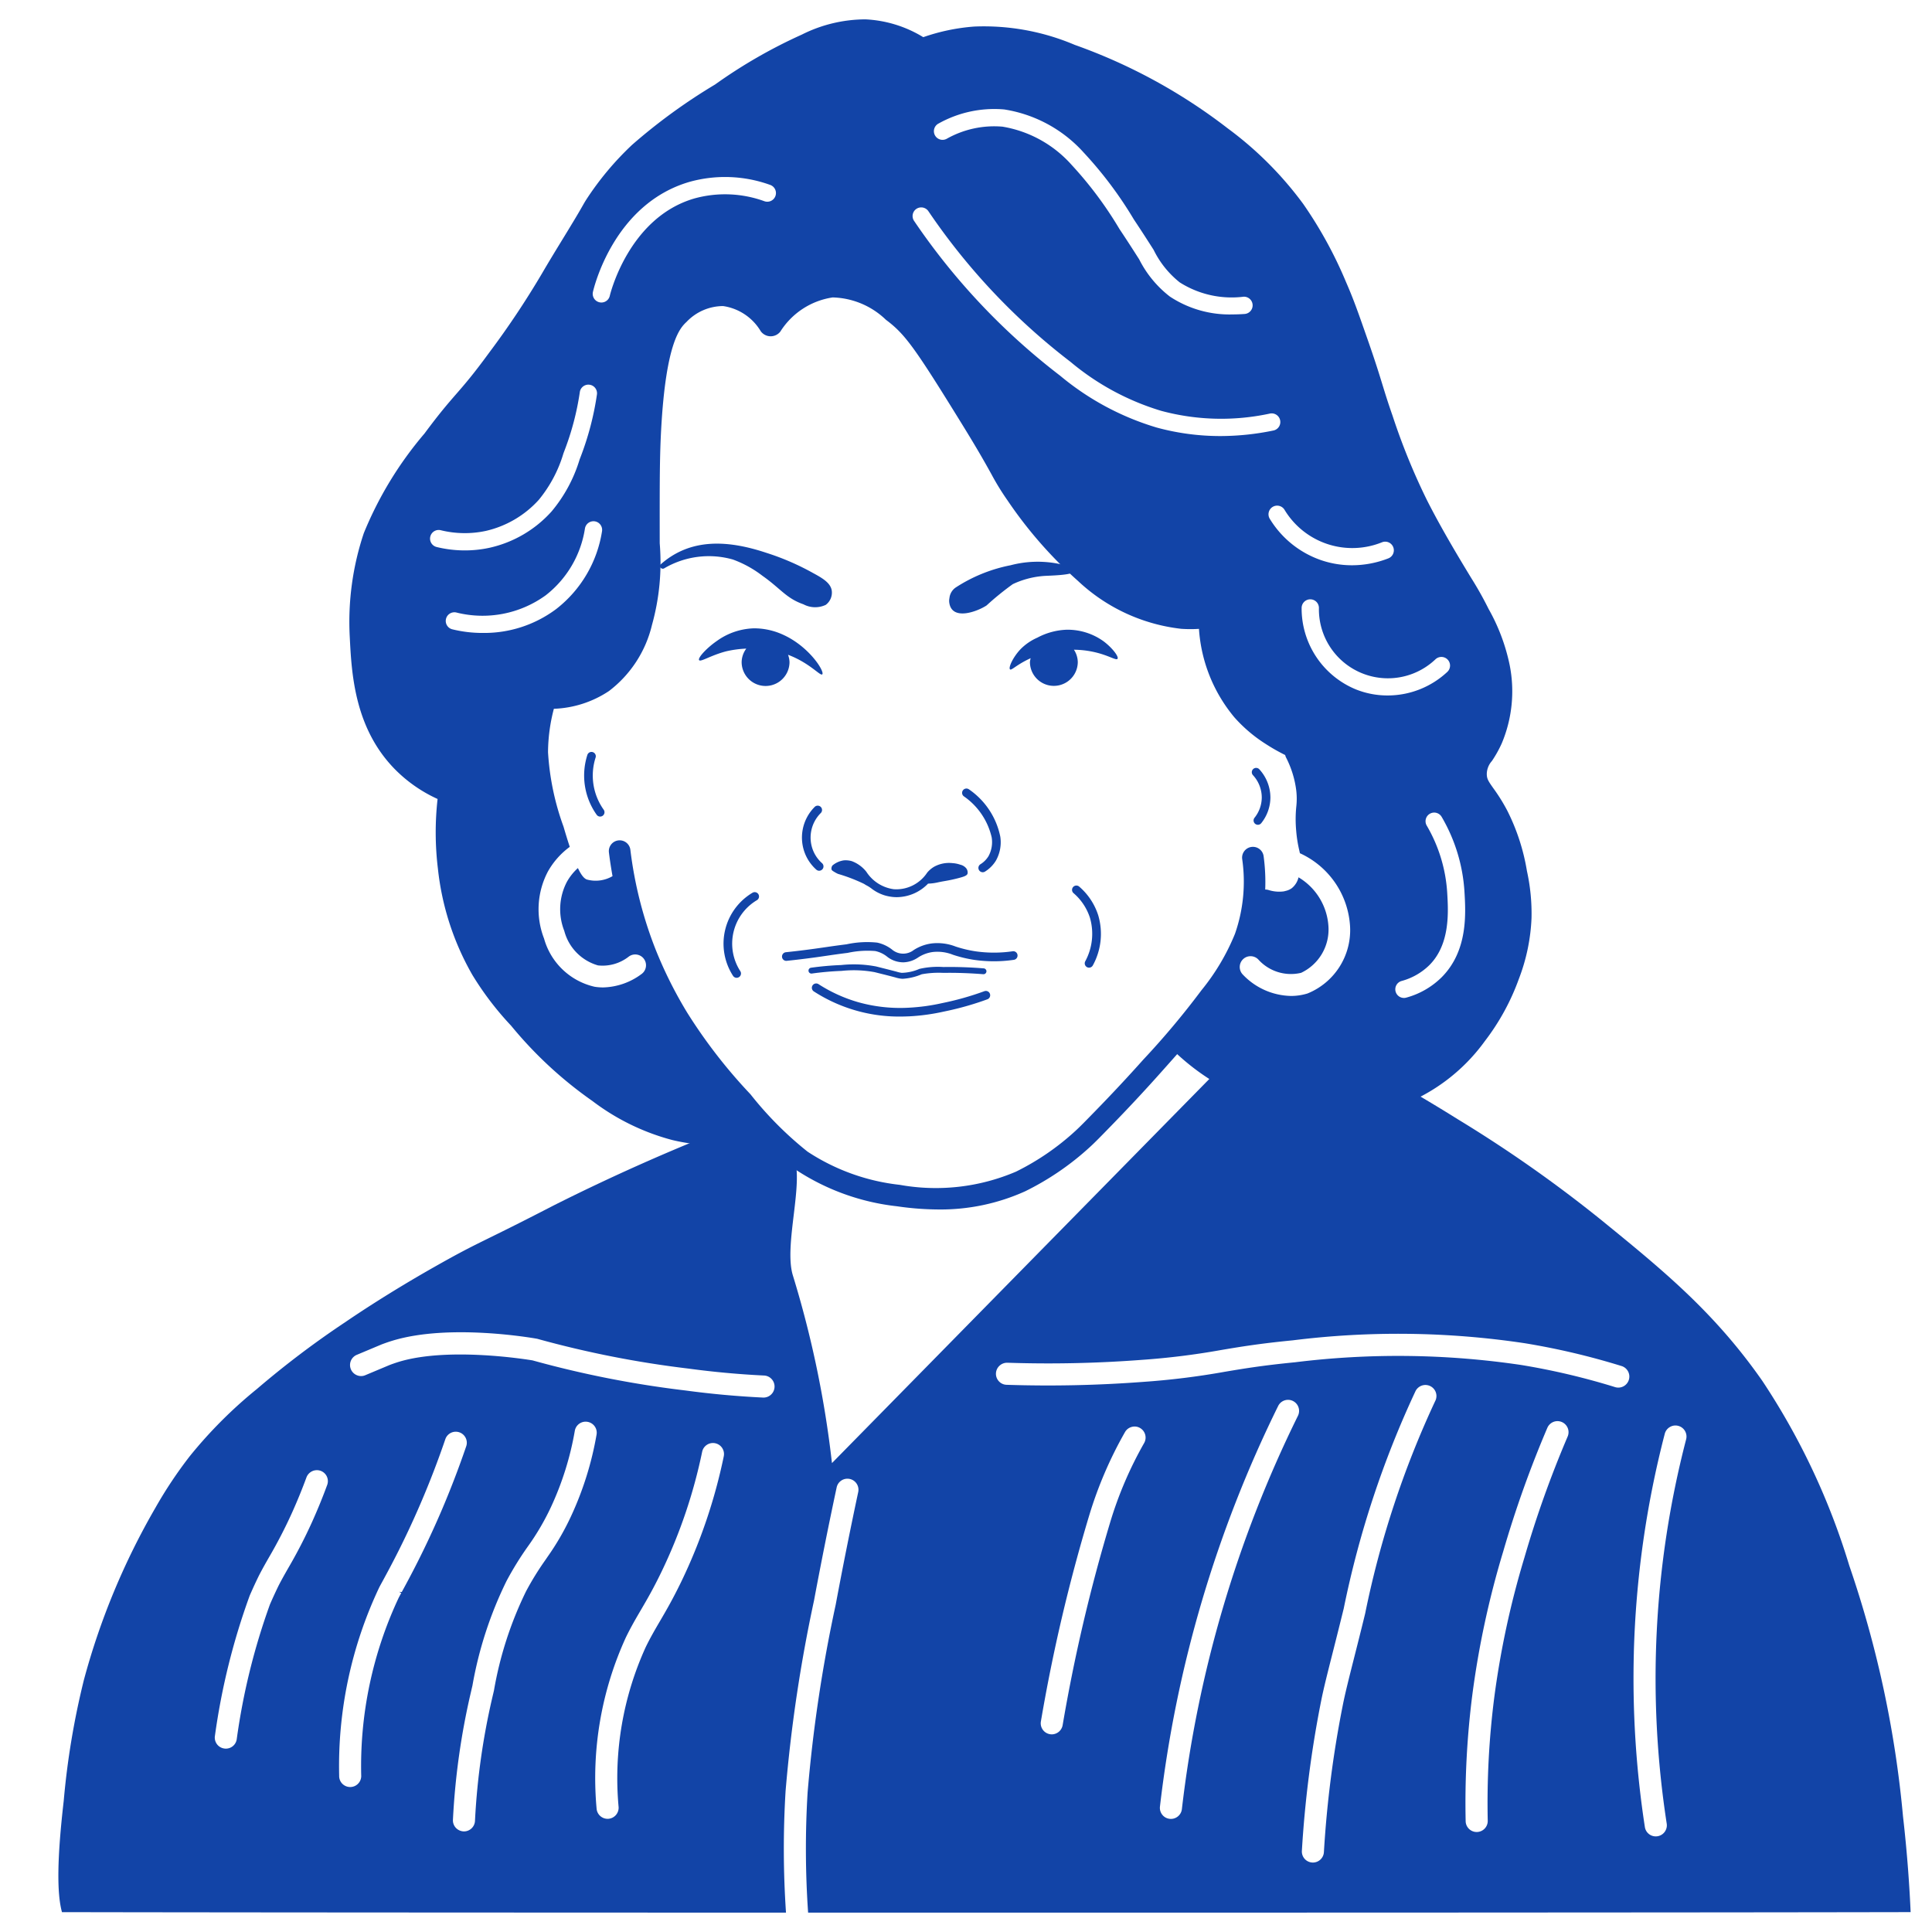 <svg height='100px' width='100px'  fill="#1244a7" xmlns="http://www.w3.org/2000/svg" data-name="Sonia Sotomayor" viewBox="0 0 100 100" x="0px" y="0px"><title>Sonia Sotomayor</title><path d="M98.894,98.971c-.053-1.192-.159-2.898-.393-4.939a55.441,55.441,0,0,0-2.783-12.998,36.212,36.212,0,0,0-4.497-9.555c-2.488-3.566-5.154-5.737-8.296-8.296a68.61,68.61,0,0,0-7.487-5.261,88.844,88.844,0,0,0-9.713-5.261q-11.332,11.534-22.663,23.068a53.424,53.424,0,0,0-2.023-9.713c-.483-1.569.595-4.81.048-6.156-1.792-.969-1.343-1.263-2.419-1.869a106.968,106.968,0,0,0-9.973,4.383C24.718,64.432,24.898,64.205,22.421,65.611c-2.277,1.293-3.91,2.387-4.532,2.811a47.355,47.355,0,0,0-4.587,3.468,23.471,23.471,0,0,0-3.468,3.468,22.225,22.225,0,0,0-1.79,2.685,36.84,36.84,0,0,0-3.703,8.915,40.67,40.67,0,0,0-1.043,6.255c-.345,2.991-.358,4.791-.09,5.759,6.473.014,21.244.023,37.475.026a49.069,49.069,0,0,1-.021-6.298,77.585,77.585,0,0,1,1.47-9.849c.369-1.976.764-3.948,1.173-5.861a.568.568,0,0,1,.247-.361.574.574,0,0,1,.432-.078.571.571,0,0,1,.437.678c-.407,1.911-.8,3.872-1.165,5.828a75.771,75.771,0,0,0-1.454,9.714,48.14,48.14,0,0,0,.025,6.218l.001.009C64.422,99.001,89.516,98.992,98.894,98.971ZM16.935,76.861c-.238.65-.503,1.296-.786,1.924a25.846,25.846,0,0,1-1.229,2.378c-.172.301-.341.598-.497.903-.196.402-.352.751-.449.974A34.155,34.155,0,0,0,12.252,90.03a.568.568,0,0,1-.564.479.588.588,0,0,1-.091-.008.569.569,0,0,1-.472-.656,35.189,35.189,0,0,1,1.801-7.26c.147-.339.314-.702.47-1.02.18-.351.357-.662.529-.962a25.188,25.188,0,0,0,1.183-2.289c.274-.607.528-1.229.755-1.846a.577.577,0,0,1,.732-.339h0a.569.569,0,0,1,.34.733Zm3.861,5.542-.136-.009.109.059c-.048.089-.091.167-.126.233a20.5,20.5,0,0,0-1.946,9.249.572.572,0,0,1-.981.389.567.567,0,0,1-.161-.407,21.616,21.616,0,0,1,2.081-9.768c.042-.079.095-.177.158-.291.401-.737,1.147-2.108,1.987-4.066.465-1.083.892-2.193,1.269-3.299a.571.571,0,0,1,1.053-.068.563.563,0,0,1,.028.436c-.389,1.138-.826,2.276-1.301,3.382C21.965,80.254,21.175,81.706,20.795,82.403Zm7.531-1.801-.07.102-.003.004-.051.074a14.884,14.884,0,0,0-.976,1.586,19.027,19.027,0,0,0-1.66,5.133l-.094.402a36.015,36.015,0,0,0-.888,6.347.571.571,0,0,1-.57.543.585.585,0,0,1-.424-.189.566.566,0,0,1-.147-.412,37.096,37.096,0,0,1,.917-6.548l.093-.401a20.115,20.115,0,0,1,1.764-5.411A16.338,16.338,0,0,1,27.311,80.061a12.818,12.818,0,0,0,1.213-2.07,15.655,15.655,0,0,0,1.228-3.932.57.57,0,0,1,.658-.465.576.576,0,0,1,.372.234.566.566,0,0,1,.096.427,16.795,16.795,0,0,1-1.318,4.218A13.438,13.438,0,0,1,28.326,80.602Zm9.135-5.223a27.959,27.959,0,0,1-2.187,6.462c-.448.927-.804,1.537-1.119,2.075-.257.439-.492.842-.732,1.334a16.361,16.361,0,0,0-1.405,8.284.574.574,0,0,1-.533.607l-.033.001a.573.573,0,0,1-.574-.536,17.481,17.481,0,0,1,1.517-8.856c.263-.539.509-.961.771-1.408.309-.528.657-1.123,1.078-1.999a26.764,26.764,0,0,0,2.098-6.197.571.571,0,0,1,1.119.231Zm2.043-3.041c-1.341-.064-2.69-.187-4.016-.366a52.928,52.928,0,0,1-7.922-1.558c-.165-.027-4.31-.718-6.917.072-.236.072-.467.16-.476.163l-1.266.531a.552.552,0,0,1-.436.001.571.571,0,0,1-.004-1.055l1.28-.537c.074-.028.314-.119.57-.196,2.953-.9,7.305-.131,7.489-.097a52.617,52.617,0,0,0,7.836,1.543c1.287.174,2.596.294,3.89.357a.571.571,0,0,1-.027,1.142ZM59.216,74.7a19.791,19.791,0,0,0-1.76,4.117,87.304,87.304,0,0,0-2.455,10.484.576.576,0,0,1-.563.469.644.644,0,0,1-.103-.01.572.572,0,0,1-.457-.669,88.491,88.491,0,0,1,2.491-10.625,20.949,20.949,0,0,1,1.865-4.349.566.566,0,0,1,.353-.262.551.551,0,0,1,.43.063A.572.572,0,0,1,59.216,74.7ZM67.182,73.28a62.241,62.241,0,0,0-6.008,20.361.572.572,0,0,1-.567.505.51.51,0,0,1-.066-.004.561.561,0,0,1-.383-.213.572.572,0,0,1-.119-.421,63.422,63.422,0,0,1,6.118-20.734.571.571,0,0,1,.764-.26.573.573,0,0,1,.261.766Zm7.116-.789-.014.03a49.022,49.022,0,0,0-3.624,10.998c-.221.905-.413,1.663-.577,2.311-.254,1.003-.454,1.795-.58,2.428a55.925,55.925,0,0,0-.978,7.61.572.572,0,0,1-.57.537l-.031-.001a.57.57,0,0,1-.539-.603,57.18,57.18,0,0,1,.998-7.766c.13-.652.324-1.417.592-2.476l.042-.165c.158-.624.334-1.324.536-2.146a50.021,50.021,0,0,1,3.718-11.253.578.578,0,0,1,.336-.282.571.571,0,0,1,.693.778Zm6.844,1.862a54.841,54.841,0,0,0-2.238,6.266A45.39,45.39,0,0,0,77.34,87.881,43.062,43.062,0,0,0,77.005,94.24a.571.571,0,1,1-1.143.025,44.212,44.212,0,0,1,.344-6.529,46.372,46.372,0,0,1,1.601-7.435,56.045,56.045,0,0,1,2.283-6.396.575.575,0,0,1,.315-.307.572.572,0,0,1,.737.755Zm3.425,11.18a50.579,50.579,0,0,1,1.601-11.321.567.567,0,0,1,.263-.348.56.56,0,0,1,.434-.062.572.572,0,0,1,.409.698A49.233,49.233,0,0,0,86.269,94.391a.573.573,0,0,1-.478.653.659.659,0,0,1-.087.007.569.569,0,0,1-.566-.485A50.658,50.658,0,0,1,84.568,85.533ZM51.703,71.496a.567.567,0,0,1,.033-.808.576.576,0,0,1,.386-.153h.022a63.827,63.827,0,0,0,6.944-.148,38.36,38.36,0,0,0,4.099-.507c.977-.165,1.977-.334,3.73-.505a44.112,44.112,0,0,1,12.003.15,37.135,37.135,0,0,1,4.992,1.175.571.571,0,1,1-.338,1.09,36.18,36.18,0,0,0-4.838-1.139,43.439,43.439,0,0,0-11.704-.14c-1.717.168-2.695.334-3.642.493a39.328,39.328,0,0,1-4.217.522,65.275,65.275,0,0,1-7.072.151A.562.562,0,0,1,51.703,71.496Z"></path><path d="M46.566,52.617a8.121,8.121,0,0,1-4.449-1.306.224.224,0,0,1,.243-.376,7.721,7.721,0,0,0,2.068.94,8.011,8.011,0,0,0,2.636.282,10.207,10.207,0,0,0,1.705-.237,15.045,15.045,0,0,0,2.193-.62.224.224,0,0,1,.154.42,15.495,15.495,0,0,1-2.257.638,10.716,10.716,0,0,1-1.775.246C46.956,52.609,46.781,52.617,46.566,52.617Z"></path><path d="M46.76,49.81a1.366,1.366,0,0,1-.176-.012,1.346,1.346,0,0,1-.68-.291,1.451,1.451,0,0,0-.602-.281,4.827,4.827,0,0,0-1.428.095c-.438.054-.748.099-1.066.146-.18.026-.362.053-.572.082-.5.069-1.009.131-1.512.183a.221.221,0,0,1-.246-.199.224.224,0,0,1,.199-.246c.498-.052,1.002-.113,1.497-.182.208-.029.39-.055.569-.081.322-.047.634-.092,1.076-.147a5.011,5.011,0,0,1,1.581-.088,1.897,1.897,0,0,1,.764.354.892.892,0,0,0,1.134.028,2.261,2.261,0,0,1,.928-.339,2.6,2.6,0,0,1,1.231.159,6.272,6.272,0,0,0,1.023.247,6.698,6.698,0,0,0,1.933-0.0.221.221,0,0,1,.253.19.224.224,0,0,1-.19.253,7.148,7.148,0,0,1-2.062-0,6.727,6.727,0,0,1-1.09-.263,2.156,2.156,0,0,0-1.042-.142,1.826,1.826,0,0,0-.759.282A1.423,1.423,0,0,1,46.76,49.81Z"></path><path d="M38.13,50.611a.224.224,0,0,1-.188-.102,3.065,3.065,0,0,1,.998-4.295.224.224,0,1,1,.23.384,2.617,2.617,0,0,0-.852,3.668.224.224,0,0,1-.188.345Z"></path><path d="M56.369,50.086a.224.224,0,0,1-.196-.331,2.985,2.985,0,0,0,.244-2.245,2.821,2.821,0,0,0-.841-1.273.224.224,0,1,1,.294-.337,3.268,3.268,0,0,1,.974,1.476,3.387,3.387,0,0,1-.279,2.593A.224.224,0,0,1,56.369,50.086Z"></path><path d="M65.108,42.691a.224.224,0,0,1-.174-.364,1.696,1.696,0,0,0,.375-1.041,1.716,1.716,0,0,0-.459-1.167.224.224,0,0,1,.327-.306,2.17,2.17,0,0,1,.579,1.476,2.147,2.147,0,0,1-.474,1.318A.223.223,0,0,1,65.108,42.691Z"></path><path d="M31.066,42.266a.224.224,0,0,1-.183-.094,3.499,3.499,0,0,1-.478-3.107.224.224,0,0,1,.426.137,3.05,3.05,0,0,0,.417,2.71.224.224,0,0,1-.182.353Z"></path><path d="M50.865,45.147a.224.224,0,0,1-.119-.413,1.284,1.284,0,0,0,.418-.418,1.514,1.514,0,0,0,.165-.974,3.548,3.548,0,0,0-1.447-2.129.224.224,0,0,1,.266-.36A3.912,3.912,0,0,1,51.774,43.301a1.934,1.934,0,0,1-.228,1.249,1.729,1.729,0,0,1-.562.563A.222.222,0,0,1,50.865,45.147Z"></path><path d="M42.401,45.07a.223.223,0,0,1-.149-.057,2.218,2.218,0,0,1-.553-.757,2.24,2.24,0,0,1,.455-2.476.224.224,0,1,1,.32.312,1.793,1.793,0,0,0-.366,1.982,1.776,1.776,0,0,0,.442.605.224.224,0,0,1-.149.39Z"></path><path d="M40.496,32.837a3.59,3.59,0,0,0-1.472-.315,3.45,3.45,0,0,0-1.921.655c-.512.352-.998.872-.917.991.077.113.588-.244,1.401-.456a5.652,5.652,0,0,1,1.041-.14,1.207,1.207,0,0,0-.241.695,1.239,1.239,0,0,0,2.478,0,1.209,1.209,0,0,0-.076-.376c1.134.428,1.672,1.119,1.772,1.012C42.696,34.763,41.878,33.443,40.496,32.837Z"></path><path d="M57.113,33.188a3.18,3.18,0,0,0-1.915-.593,3.481,3.481,0,0,0-1.505.41,2.788,2.788,0,0,0-.866.593c-.397.415-.645.967-.547,1.049.067.055.246-.147.745-.419.113-.061.221-.114.323-.161a1.171,1.171,0,0,0-.039.195,1.238,1.238,0,1,0,2.477,0,1.204,1.204,0,0,0-.199-.632,4.968,4.968,0,0,1,.978.105c.809.17,1.201.467,1.277.365C57.925,33.989,57.555,33.515,57.113,33.188Z"></path><path d="M55.517,29.379a5.518,5.518,0,0,0-3.213-.121,8.026,8.026,0,0,0-2.818,1.139.752.752,0,0,0-.343.56.703.703,0,0,0-.006.254c.149.937,1.46.437,1.929.126a14.719,14.719,0,0,1,1.356-1.102,4.552,4.552,0,0,1,1.631-.425c.167-.015,1.625-.036,1.485-.253a.696.696,0,0,0,.029-.067A.095.095,0,0,0,55.517,29.379Z"></path><path d="M42.089,29.663a13.1,13.1,0,0,0-2.423-1.049c-1.979-.659-3.918-.78-5.475.602-.12.106.053.267.176.208a4.553,4.553,0,0,1,3.568-.463,5.705,5.705,0,0,1,1.53.843c.943.662,1.225,1.162,2.122,1.475a1.287,1.287,0,0,0,1.153.029.789.789,0,0,0,.31-.75C42.984,30.183,42.61,29.943,42.089,29.663Z"></path><path d="M79.034,45.084A10.79,10.79,0,0,0,78.011,41.948a9.248,9.248,0,0,0-.71-1.14c-.274-.387-.346-.499-.345-.763a1.032,1.032,0,0,1,.264-.655,6.063,6.063,0,0,0,.508-.908,6.947,6.947,0,0,0,.414-4.05,10.001,10.001,0,0,0-1.093-2.913,18.096,18.096,0,0,0-.886-1.581l-.108-.177c-.473-.781-1.458-2.405-2.216-3.914A33.605,33.605,0,0,1,72.077,21.513c-.244-.697-.379-1.139-.523-1.607-.167-.543-.356-1.159-.744-2.271-.496-1.419-.744-2.132-1.135-3.025a21.811,21.811,0,0,0-2.219-4.052A18.39,18.39,0,0,0,63.544,6.642a28.587,28.587,0,0,0-7.917-4.32,12.027,12.027,0,0,0-5.195-.948,10.317,10.317,0,0,0-2.644.55,6.302,6.302,0,0,0-2.991-.922,7.373,7.373,0,0,0-3.297.79,26.304,26.304,0,0,0-4.489,2.583,29.591,29.591,0,0,0-4.293,3.121A15.433,15.433,0,0,0,30.335,10.348c-.071.113-.111.183-.174.294-.076.134-.189.334-.456.777q-.298.495-.6.987c-.346.566-.704,1.152-1.045,1.737a44.539,44.539,0,0,1-2.752,4.126c-.812,1.111-1.241,1.605-1.696,2.128-.429.493-.872,1.004-1.642,2.044a18.981,18.981,0,0,0-3.14,5.157,14.461,14.461,0,0,0-.727,5.363c.095,1.898.239,4.765,2.391,6.909A7.399,7.399,0,0,0,22.649,41.355a15.503,15.503,0,0,0,.017,3.605,14.029,14.029,0,0,0,1.788,5.509,15.845,15.845,0,0,0,2,2.62,21.034,21.034,0,0,0,4.21,3.899,11.815,11.815,0,0,0,4.138,2.021,10.189,10.189,0,0,0,2.364.277,10.664,10.664,0,0,0,1.577-.118.557.557,0,0,0,.465-.449,11.275,11.275,0,0,0,1.968,1.817,11.897,11.897,0,0,0,5.255,1.901,15.159,15.159,0,0,0,2.14.165,10.621,10.621,0,0,0,4.498-.944,14.291,14.291,0,0,0,3.353-2.295c.266-.243.539-.524,1.087-1.087.863-.886,1.727-1.812,2.504-2.683.342-.383.644-.722.918-1.032a11.963,11.963,0,0,0,5.535,2.9,9.538,9.538,0,0,0,10.398-3.585,11.896,11.896,0,0,0,1.755-3.216,9.87,9.87,0,0,0,.652-3.138A10.236,10.236,0,0,0,79.034,45.084ZM66.487,26.388A4.099,4.099,0,0,0,71.531,28.069a.447.447,0,0,1,.582.248.448.448,0,0,1-.248.582,5.181,5.181,0,0,1-1.89.359,4.923,4.923,0,0,1-1.632-.277,5.027,5.027,0,0,1-2.621-2.13.448.448,0,0,1,.151-.614.447.447,0,0,1,.615.151ZM48.59,6.388a5.908,5.908,0,0,1,3.389-.723A6.984,6.984,0,0,1,56.091,7.895a20.426,20.426,0,0,1,2.597,3.463c.438.656.763,1.166,1.024,1.575a4.891,4.891,0,0,0,1.352,1.684,5.012,5.012,0,0,0,3.292.742.447.447,0,1,1,.066.892c-.21.015-.417.023-.615.023a5.601,5.601,0,0,1-3.252-.922,5.637,5.637,0,0,1-1.59-1.926c-.267-.419-.589-.924-1.022-1.572A19.671,19.671,0,0,0,55.477,8.546a6.138,6.138,0,0,0-3.587-1.99,5.006,5.006,0,0,0-2.875.62.448.448,0,1,1-.425-.788ZM47.43,10.813V10.813a.449.449,0,0,1,.622.116,33.435,33.435,0,0,0,7.359,7.802,13.225,13.225,0,0,0,4.696,2.535,11.94,11.94,0,0,0,5.609.143.448.448,0,1,1,.181.877,13.559,13.559,0,0,1-2.731.284,12.502,12.502,0,0,1-3.295-.44,14.052,14.052,0,0,1-5-2.685,34.338,34.338,0,0,1-7.557-8.009A.449.449,0,0,1,47.43,10.813ZM30.69,15.111v-0c.042-.186,1.07-4.562,5.011-5.701a6.86,6.86,0,0,1,4.149.156.448.448,0,1,1-.294.846,5.964,5.964,0,0,0-3.607-.142c-3.42.989-4.377,4.998-4.386,5.039a.445.445,0,0,1-.436.349.453.453,0,0,1-.098-.011A.448.448,0,0,1,30.69,15.111ZM22.601,28.313a.447.447,0,0,1,.212-.869,5.197,5.197,0,0,0,2.336.035,5.284,5.284,0,0,0,2.737-1.606,6.846,6.846,0,0,0,1.279-2.411l.051-.134a14.162,14.162,0,0,0,.796-3.036.447.447,0,1,1,.885.129,15.05,15.05,0,0,1-.845,3.228l-.051.133a7.604,7.604,0,0,1-1.452,2.691,6.094,6.094,0,0,1-3.209,1.879,5.972,5.972,0,0,1-1.279.137A6.128,6.128,0,0,1,22.601,28.313Zm2.405,4.448a6.564,6.564,0,0,1-1.599-.189.447.447,0,0,1,.225-.866,5.569,5.569,0,0,0,4.614-.893A5.427,5.427,0,0,0,30.276,27.359a.447.447,0,1,1,.885.136A6.332,6.332,0,0,1,28.787,31.525,6.212,6.212,0,0,1,25.006,32.761ZM67.677,51.422a2.905,2.905,0,0,1-.859.128,3.528,3.528,0,0,1-2.489-1.106.559.559,0,1,1,.798-.784,2.272,2.272,0,0,0,2.219.693,2.479,2.479,0,0,0,1.415-2.387,3.179,3.179,0,0,0-1.55-2.556,1.016,1.016,0,0,1-.348.562.862.862,0,0,1-.25.124q-.082.022-.166.042a1.808,1.808,0,0,1-.784-.07.558.558,0,0,0-.176-.025,9.99,9.99,0,0,0-.082-1.725.559.559,0,0,0-1.109.148,8.188,8.188,0,0,1-.374,3.868,11.432,11.432,0,0,1-1.737,2.924,41.983,41.983,0,0,1-3.015,3.595c-.762.855-1.615,1.769-2.47,2.646-.53.544-.796.817-1.038,1.038a13.123,13.123,0,0,1-3.071,2.106,10.555,10.555,0,0,1-6.02.684,10.836,10.836,0,0,1-4.772-1.718A18.267,18.267,0,0,1,38.844,56.639a27.028,27.028,0,0,1-3.28-4.233,22.034,22.034,0,0,1-1.628-3.256,20.933,20.933,0,0,1-1.308-5.163.559.559,0,0,0-1.11.135c.05.412.114.82.186,1.227a1.726,1.726,0,0,1-1.336.173c-.121-.051-.262-.182-.456-.591a2.805,2.805,0,0,0-.571.715,3.064,3.064,0,0,0-.134,2.537,2.521,2.521,0,0,0,1.746,1.786,2.192,2.192,0,0,0,1.591-.455.559.559,0,1,1,.669.896,3.454,3.454,0,0,1-1.994.699,2.783,2.783,0,0,1-.443-.035,3.528,3.528,0,0,1-2.616-2.495,4.186,4.186,0,0,1,.202-3.474,4.03,4.03,0,0,1,1.129-1.272c-.097-.294-.204-.637-.322-1.043a13.528,13.528,0,0,1-.803-3.855,8.976,8.976,0,0,1,.302-2.248,5.492,5.492,0,0,0,2.849-.917,6.054,6.054,0,0,0,2.228-3.418,12.013,12.013,0,0,0,.402-4.23l-.001-.682c-.001-2.536-.001-3.809.074-5.19.249-4.581.997-5.288,1.317-5.59a2.62,2.62,0,0,1,1.892-.818,2.721,2.721,0,0,1,1.947,1.303.636.636,0,0,0,1.011.022,3.883,3.883,0,0,1,2.711-1.772,4.118,4.118,0,0,1,2.757,1.157c.992.744,1.473,1.404,3.961,5.439.832,1.349,1.214,2.038,1.493,2.541a13.137,13.137,0,0,0,.837,1.364,22.233,22.233,0,0,0,3.659,4.181,9.328,9.328,0,0,0,5.34,2.471q.245.016.484.016c.145-0.0.288-.006.429-.014a7.959,7.959,0,0,0,1.835,4.581,7.574,7.574,0,0,0,1.614,1.372,9.837,9.837,0,0,0,1.014.577.553.553,0,0,0,.044.127,5.093,5.093,0,0,1,.528,1.701,3.655,3.655,0,0,1,.002.849,6.462,6.462,0,0,0-.004,1.247,6.719,6.719,0,0,0,.162,1.022c.011.05.021.094.03.137a4.441,4.441,0,0,1,2.597,3.801A3.535,3.535,0,0,1,67.677,51.422ZM70.19,35.687a4.529,4.529,0,0,1-2.818-4.222.448.448,0,0,1,.766-.312.444.444,0,0,1,.129.317A3.572,3.572,0,0,0,74.302,34.123a.447.447,0,1,1,.61.655,4.523,4.523,0,0,1-3.093,1.219A4.386,4.386,0,0,1,70.19,35.687ZM74.626,50.577a4.149,4.149,0,0,1-1.835,1.059.447.447,0,0,1-.553-.307.447.447,0,0,1,.307-.553,3.269,3.269,0,0,0,1.446-.828c1.077-1.087.976-2.76.915-3.759a7.822,7.822,0,0,0-1.06-3.459.447.447,0,1,1,.775-.447,8.708,8.708,0,0,1,1.178,3.851C75.869,47.282,75.985,49.205,74.626,50.577Z"></path><path d="M46.741,50.661c-.033,0-.065-.001-.097-.004a1.71,1.71,0,0,1-.314-.069l-.118-.031c-.208-.055-.416-.107-.625-.159l-.314-.079a5.956,5.956,0,0,0-1.718-.065c-.511.019-1.029.066-1.54.137A.152.152,0,0,1,41.974,50.09c.521-.073,1.049-.12,1.57-.14a6.153,6.153,0,0,1,1.805.074l.313.079c.21.053.419.105.628.16l.118.031a1.496,1.496,0,0,0,.265.06,2.401,2.401,0,0,0,.915-.204,4.24,4.24,0,0,1,1.242-.097c.677-.011,1.379.012,2.089.07a.152.152,0,0,1,.139.163.154.154,0,0,1-.163.139c-.7-.056-1.392-.08-2.058-.069a4.928,4.928,0,0,0-1.129.072A2.983,2.983,0,0,1,46.741,50.661Z"></path><path d="M50.082,45.214a.354.354,0,0,0-.074-.275.562.562,0,0,0-.305-.183,1.498,1.498,0,0,0-.407-.081,1.593,1.593,0,0,0-.956.193,1.397,1.397,0,0,0-.346.295,1.93,1.93,0,0,1-.731.657,1.894,1.894,0,0,1-1.005.205,2.008,2.008,0,0,1-1.416-.903,1.732,1.732,0,0,0-.753-.549,1.147,1.147,0,0,0-.412-.041,1.169,1.169,0,0,0-.584.261.128.128,0,0,0-.036.06.236.236,0,0,0-.015.155c.01.03.031.059.168.137a1.464,1.464,0,0,0,.167.088,8.662,8.662,0,0,1,1.336.512c.05.029.088.054.103.064a1.845,1.845,0,0,1,.196.113c.068.045.114.082.131.095a2.142,2.142,0,0,0,.674.335,2.422,2.422,0,0,0,.404.076q.097.009.194.009a2.27,2.27,0,0,0,1.622-.701l.011-0a2.557,2.557,0,0,0,.495-.064c.337-.075.489-.076,1.008-.206C49.929,45.37,50.05,45.32,50.082,45.214Z"></path></svg>